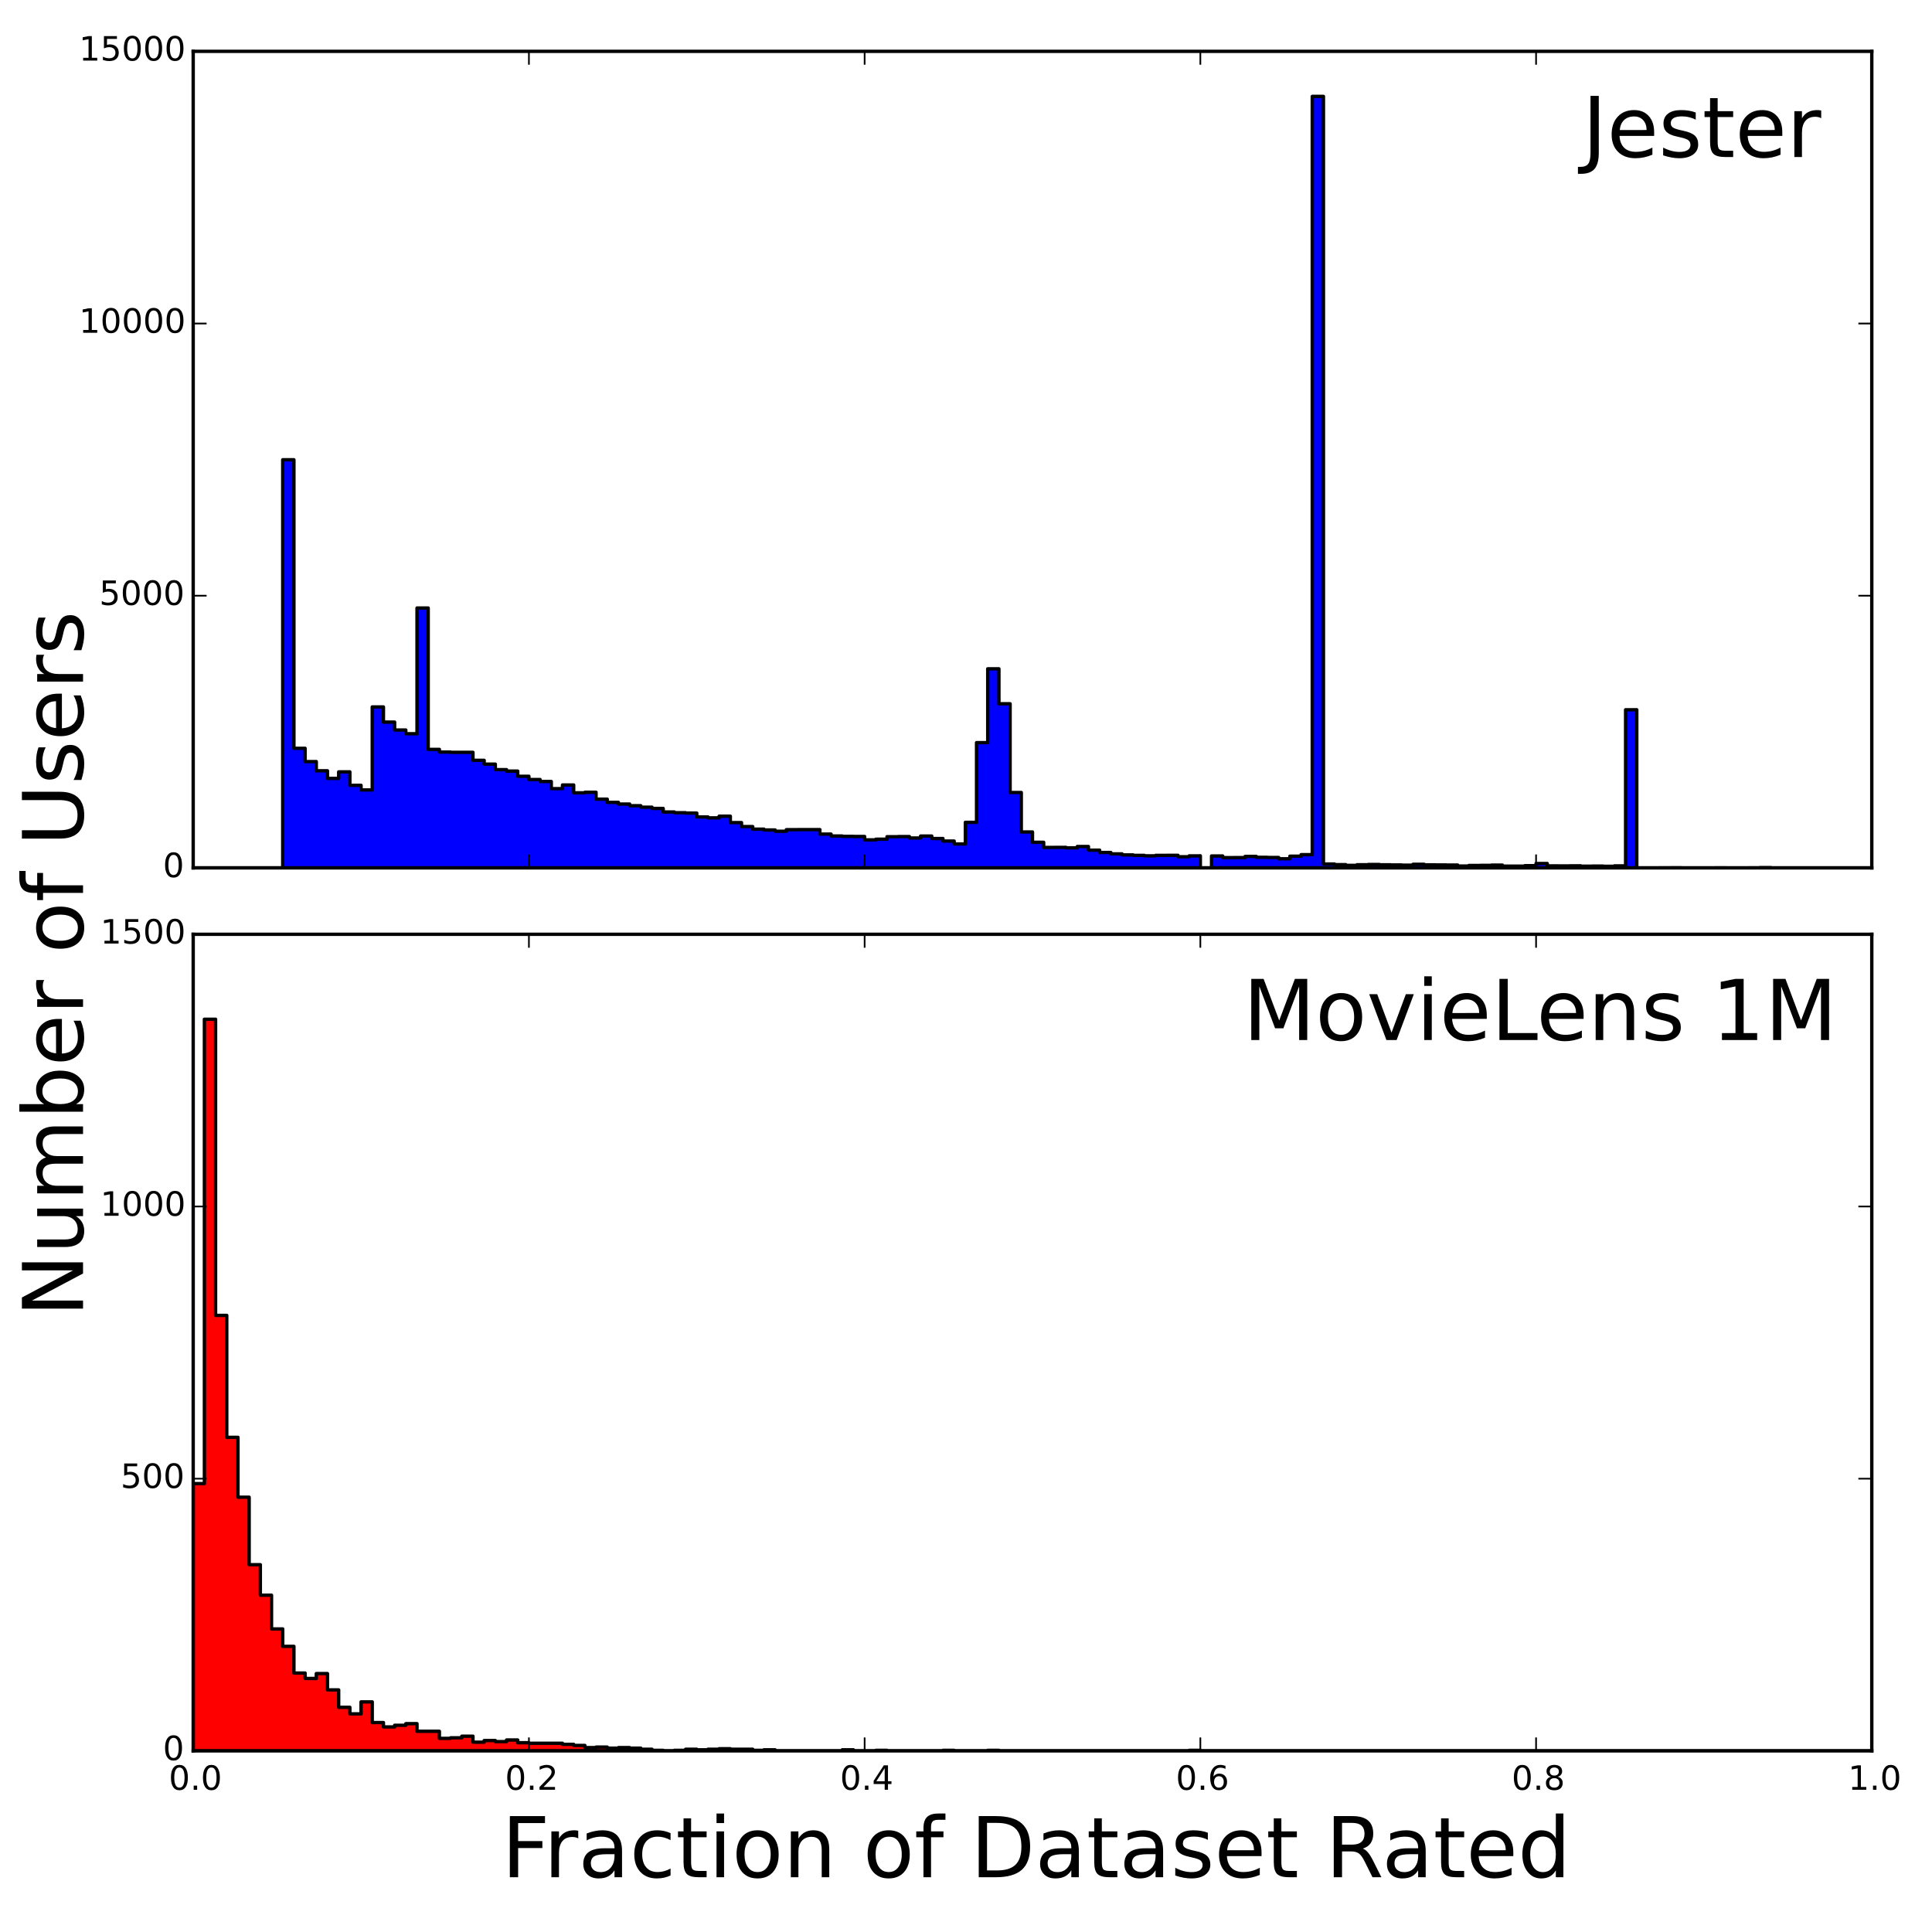 <?xml version="1.0" encoding="utf-8" standalone="no"?>
<!DOCTYPE svg PUBLIC "-//W3C//DTD SVG 1.1//EN"
  "http://www.w3.org/Graphics/SVG/1.1/DTD/svg11.dtd">
<!-- Created with matplotlib (http://matplotlib.org/) -->
<svg height="576pt" version="1.1" viewBox="0 0 576 576" width="576pt" xmlns="http://www.w3.org/2000/svg" xmlns:xlink="http://www.w3.org/1999/xlink">
 <defs>
  <style type="text/css">
*{stroke-linecap:butt;stroke-linejoin:round;}
  </style>
 </defs>
 <g id="figure_1">
  <g id="patch_1">
   <path d="
M0 576
L576 576
L576 0
L0 0
z
" style="fill:#ffffff;"/>
  </g>
  <g id="axes_1">
   <g id="patch_2">
    <path d="
M57.6 258.75
L558.049 258.75
L558.049 15.3
L57.6 15.3
L57.6 258.75" style="fill:none;"/>
   </g>
   <g id="patch_3">
    <path clip-path="url(#pf6197845de)" d="
M57.6 258.75
L57.6 258.75
L60.936 258.75
L60.936 258.75
L64.273 258.75
L64.273 258.75
L67.609 258.75
L67.609 258.75
L70.945 258.75
L70.945 258.75
L74.282 258.75
L74.282 258.75
L77.618 258.75
L77.618 258.75
L80.954 258.75
L80.954 258.75
L84.291 258.75
L84.291 137.074
L87.627 137.074
L87.627 223.093
L90.963 223.093
L90.963 227.053
L94.3 227.053
L94.3 229.796
L97.636 229.796
L97.636 232.068
L100.972 232.068
L100.972 230.12
L104.309 230.12
L104.309 234.129
L107.645 234.129
L107.645 235.509
L110.981 235.509
L110.981 210.758
L114.318 210.758
L114.318 215.286
L117.654 215.286
L117.654 217.639
L120.99 217.639
L120.99 218.743
L124.327 218.743
L124.327 181.268
L127.663 181.268
L127.663 223.417
L130.999 223.417
L130.999 224.213
L134.336 224.213
L134.336 224.294
L137.672 224.294
L137.672 224.294
L141.008 224.294
L141.008 226.68
L144.345 226.68
L144.345 227.816
L147.681 227.816
L147.681 229.455
L151.017 229.455
L151.017 229.893
L154.354 229.893
L154.354 231.435
L157.69 231.435
L157.69 232.409
L161.026 232.409
L161.026 232.993
L164.363 232.993
L164.363 235.119
L167.699 235.119
L167.699 234.032
L171.035 234.032
L171.035 236.369
L174.371 236.369
L174.371 236.207
L177.708 236.207
L177.708 238.252
L181.044 238.252
L181.044 239.209
L184.38 239.209
L184.38 239.712
L187.717 239.712
L187.717 240.215
L191.053 240.215
L191.053 240.654
L194.389 240.654
L194.389 241.027
L197.726 241.027
L197.726 242.082
L201.062 242.082
L201.062 242.293
L204.398 242.293
L204.398 242.406
L207.735 242.406
L207.735 243.559
L211.071 243.559
L211.071 243.835
L214.407 243.835
L214.407 243.332
L217.744 243.332
L217.744 245.247
L221.08 245.247
L221.08 246.431
L224.416 246.431
L224.416 247.194
L227.753 247.194
L227.753 247.438
L231.089 247.438
L231.089 247.827
L234.425 247.827
L234.425 247.357
L237.762 247.357
L237.762 247.34
L241.098 247.34
L241.098 247.34
L244.434 247.34
L244.434 248.671
L247.771 248.671
L247.771 249.239
L251.107 249.239
L251.107 249.353
L254.443 249.353
L254.443 249.385
L257.78 249.385
L257.78 250.392
L261.116 250.392
L261.116 250.197
L264.452 250.197
L264.452 249.45
L267.789 249.45
L267.789 249.402
L271.125 249.402
L271.125 249.84
L274.461 249.84
L274.461 249.255
L277.798 249.255
L277.798 249.986
L281.134 249.986
L281.134 250.749
L284.47 250.749
L284.47 251.625
L287.807 251.625
L287.807 245.165
L291.143 245.165
L291.143 221.405
L294.479 221.405
L294.479 199.397
L297.816 199.397
L297.816 209.817
L301.152 209.817
L301.152 236.271
L304.488 236.271
L304.488 248.038
L307.825 248.038
L307.825 251.122
L311.161 251.122
L311.161 252.648
L314.497 252.648
L314.497 252.631
L317.834 252.631
L317.834 252.777
L321.17 252.777
L321.17 252.372
L324.506 252.372
L324.506 253.459
L327.843 253.459
L327.843 254.157
L331.179 254.157
L331.179 254.563
L334.515 254.563
L334.515 254.871
L337.852 254.871
L337.852 255.017
L341.188 255.017
L341.188 255.147
L344.524 255.147
L344.524 255.017
L347.861 255.017
L347.861 255.001
L351.197 255.001
L351.197 255.423
L354.533 255.423
L354.533 255.163
L357.87 255.163
L357.87 258.75
L361.206 258.75
L361.206 255.196
L364.542 255.196
L364.542 255.699
L367.879 255.699
L367.879 255.683
L371.215 255.683
L371.215 255.325
L374.551 255.325
L374.551 255.601
L377.888 255.601
L377.888 255.65
L381.224 255.65
L381.224 256.023
L384.56 256.023
L384.56 255.261
L387.896 255.261
L387.896 254.806
L391.233 254.806
L391.233 28.738
L394.569 28.738
L394.569 257.598
L397.905 257.598
L397.905 257.776
L401.242 257.776
L401.242 258.003
L404.578 258.003
L404.578 257.809
L407.914 257.809
L407.914 257.728
L411.251 257.728
L411.251 257.825
L414.587 257.825
L414.587 257.874
L417.923 257.874
L417.923 257.938
L421.26 257.938
L421.26 257.679
L424.596 257.679
L424.596 257.841
L427.932 257.841
L427.932 257.874
L431.269 257.874
L431.269 257.906
L434.605 257.906
L434.605 258.198
L437.941 258.198
L437.941 258.02
L441.278 258.02
L441.278 258.003
L444.614 258.003
L444.614 257.922
L447.95 257.922
L447.95 258.231
L451.287 258.231
L451.287 258.231
L454.623 258.231
L454.623 258.085
L457.959 258.085
L457.959 257.435
L461.296 257.435
L461.296 258.149
L464.632 258.149
L464.632 258.166
L467.968 258.166
L467.968 258.133
L471.305 258.133
L471.305 258.247
L474.641 258.247
L474.641 258.214
L477.977 258.214
L477.977 258.279
L481.314 258.279
L481.314 258.149
L484.65 258.149
L484.65 211.602
L487.986 211.602
L487.986 258.75
L491.323 258.75
L491.323 258.75
L494.659 258.75
L494.659 258.734
L497.995 258.734
L497.995 258.718
L501.332 258.718
L501.332 258.75
L504.668 258.75
L504.668 258.75
L508.004 258.75
L508.004 258.75
L511.341 258.75
L511.341 258.734
L514.677 258.734
L514.677 258.75
L518.013 258.75
L518.013 258.75
L521.35 258.75
L521.35 258.734
L524.686 258.734
L524.686 258.669
L528.022 258.669
L528.022 258.75
L531.359 258.75
L531.359 258.75
L534.695 258.75
L534.695 258.75
L538.031 258.75
L538.031 258.75
L541.368 258.75
L541.368 258.75
L544.704 258.75
L544.704 258.75
L548.04 258.75
L548.04 258.75
L551.377 258.75
L551.377 258.75
L554.713 258.75
L554.713 258.75
L558.049 258.75
L558.049 258.75
L554.713 258.75
L554.713 258.75
L551.377 258.75
L551.377 258.75
L548.04 258.75
L548.04 258.75
L544.704 258.75
L544.704 258.75
L541.368 258.75
L541.368 258.75
L538.031 258.75
L538.031 258.75
L534.695 258.75
L534.695 258.75
L531.359 258.75
L531.359 258.75
L528.022 258.75
L528.022 258.75
L524.686 258.75
L524.686 258.75
L521.35 258.75
L521.35 258.75
L518.013 258.75
L518.013 258.75
L514.677 258.75
L514.677 258.75
L511.341 258.75
L511.341 258.75
L508.004 258.75
L508.004 258.75
L504.668 258.75
L504.668 258.75
L501.332 258.75
L501.332 258.75
L497.995 258.75
L497.995 258.75
L494.659 258.75
L494.659 258.75
L491.323 258.75
L491.323 258.75
L487.986 258.75
L487.986 258.75
L484.65 258.75
L484.65 258.75
L481.314 258.75
L481.314 258.75
L477.977 258.75
L477.977 258.75
L474.641 258.75
L474.641 258.75
L471.305 258.75
L471.305 258.75
L467.968 258.75
L467.968 258.75
L464.632 258.75
L464.632 258.75
L461.296 258.75
L461.296 258.75
L457.959 258.75
L457.959 258.75
L454.623 258.75
L454.623 258.75
L451.287 258.75
L451.287 258.75
L447.95 258.75
L447.95 258.75
L444.614 258.75
L444.614 258.75
L441.278 258.75
L441.278 258.75
L437.941 258.75
L437.941 258.75
L434.605 258.75
L434.605 258.75
L431.269 258.75
L431.269 258.75
L427.932 258.75
L427.932 258.75
L424.596 258.75
L424.596 258.75
L421.26 258.75
L421.26 258.75
L417.923 258.75
L417.923 258.75
L414.587 258.75
L414.587 258.75
L411.251 258.75
L411.251 258.75
L407.914 258.75
L407.914 258.75
L404.578 258.75
L404.578 258.75
L401.242 258.75
L401.242 258.75
L397.905 258.75
L397.905 258.75
L394.569 258.75
L394.569 258.75
L391.233 258.75
L391.233 258.75
L387.896 258.75
L387.896 258.75
L384.56 258.75
L384.56 258.75
L381.224 258.75
L381.224 258.75
L377.888 258.75
L377.888 258.75
L374.551 258.75
L374.551 258.75
L371.215 258.75
L371.215 258.75
L367.879 258.75
L367.879 258.75
L364.542 258.75
L364.542 258.75
L361.206 258.75
L361.206 258.75
L357.87 258.75
L357.87 258.75
L354.533 258.75
L354.533 258.75
L351.197 258.75
L351.197 258.75
L347.861 258.75
L347.861 258.75
L344.524 258.75
L344.524 258.75
L341.188 258.75
L341.188 258.75
L337.852 258.75
L337.852 258.75
L334.515 258.75
L334.515 258.75
L331.179 258.75
L331.179 258.75
L327.843 258.75
L327.843 258.75
L324.506 258.75
L324.506 258.75
L321.17 258.75
L321.17 258.75
L317.834 258.75
L317.834 258.75
L314.497 258.75
L314.497 258.75
L311.161 258.75
L311.161 258.75
L307.825 258.75
L307.825 258.75
L304.488 258.75
L304.488 258.75
L301.152 258.75
L301.152 258.75
L297.816 258.75
L297.816 258.75
L294.479 258.75
L294.479 258.75
L291.143 258.75
L291.143 258.75
L287.807 258.75
L287.807 258.75
L284.47 258.75
L284.47 258.75
L281.134 258.75
L281.134 258.75
L277.798 258.75
L277.798 258.75
L274.461 258.75
L274.461 258.75
L271.125 258.75
L271.125 258.75
L267.789 258.75
L267.789 258.75
L264.452 258.75
L264.452 258.75
L261.116 258.75
L261.116 258.75
L257.78 258.75
L257.78 258.75
L254.443 258.75
L254.443 258.75
L251.107 258.75
L251.107 258.75
L247.771 258.75
L247.771 258.75
L244.434 258.75
L244.434 258.75
L241.098 258.75
L241.098 258.75
L237.762 258.75
L237.762 258.75
L234.425 258.75
L234.425 258.75
L231.089 258.75
L231.089 258.75
L227.753 258.75
L227.753 258.75
L224.416 258.75
L224.416 258.75
L221.08 258.75
L221.08 258.75
L217.744 258.75
L217.744 258.75
L214.407 258.75
L214.407 258.75
L211.071 258.75
L211.071 258.75
L207.735 258.75
L207.735 258.75
L204.398 258.75
L204.398 258.75
L201.062 258.75
L201.062 258.75
L197.726 258.75
L197.726 258.75
L194.389 258.75
L194.389 258.75
L191.053 258.75
L191.053 258.75
L187.717 258.75
L187.717 258.75
L184.38 258.75
L184.38 258.75
L181.044 258.75
L181.044 258.75
L177.708 258.75
L177.708 258.75
L174.371 258.75
L174.371 258.75
L171.035 258.75
L171.035 258.75
L167.699 258.75
L167.699 258.75
L164.363 258.75
L164.363 258.75
L161.026 258.75
L161.026 258.75
L157.69 258.75
L157.69 258.75
L154.354 258.75
L154.354 258.75
L151.017 258.75
L151.017 258.75
L147.681 258.75
L147.681 258.75
L144.345 258.75
L144.345 258.75
L141.008 258.75
L141.008 258.75
L137.672 258.75
L137.672 258.75
L134.336 258.75
L134.336 258.75
L130.999 258.75
L130.999 258.75
L127.663 258.75
L127.663 258.75
L124.327 258.75
L124.327 258.75
L120.99 258.75
L120.99 258.75
L117.654 258.75
L117.654 258.75
L114.318 258.75
L114.318 258.75
L110.981 258.75
L110.981 258.75
L107.645 258.75
L107.645 258.75
L104.309 258.75
L104.309 258.75
L100.972 258.75
L100.972 258.75
L97.636 258.75
L97.636 258.75
L94.3 258.75
L94.3 258.75
L90.963 258.75
L90.963 258.75
L87.627 258.75
L87.627 258.75
L84.291 258.75
L84.291 258.75
L80.954 258.75
L80.954 258.75
L77.618 258.75
L77.618 258.75
L74.282 258.75
L74.282 258.75
L70.945 258.75
L70.945 258.75
L67.609 258.75
L67.609 258.75
L64.273 258.75
L64.273 258.75
L60.936 258.75
L60.936 258.75
z
" style="fill:#0000ff;stroke:#000000;stroke-linejoin:miter;"/>
   </g>
   <g id="patch_4">
    <path d="
M57.6 15.3
L558.049 15.3" style="fill:none;stroke:#000000;stroke-linecap:square;stroke-linejoin:miter;"/>
   </g>
   <g id="patch_5">
    <path d="
M558.049 258.75
L558.049 15.3" style="fill:none;stroke:#000000;stroke-linecap:square;stroke-linejoin:miter;"/>
   </g>
   <g id="patch_6">
    <path d="
M57.6 258.75
L558.049 258.75" style="fill:none;stroke:#000000;stroke-linecap:square;stroke-linejoin:miter;"/>
   </g>
   <g id="patch_7">
    <path d="
M57.6 258.75
L57.6 15.3" style="fill:none;stroke:#000000;stroke-linecap:square;stroke-linejoin:miter;"/>
   </g>
   <g id="matplotlib.axis_1">
    <g id="xtick_1">
     <g id="line2d_1">
      <defs>
       <path d="
M0 0
L0 -4" id="m93b0483c22" style="stroke:#000000;stroke-width:0.5;"/>
      </defs>
      <g>
       <use style="stroke:#000000;stroke-width:0.5;" x="57.6" xlink:href="#m93b0483c22" y="258.75"/>
      </g>
     </g>
     <g id="line2d_2">
      <defs>
       <path d="
M0 0
L0 4" id="m741efc42ff" style="stroke:#000000;stroke-width:0.5;"/>
      </defs>
      <g>
       <use style="stroke:#000000;stroke-width:0.5;" x="57.6" xlink:href="#m741efc42ff" y="15.3"/>
      </g>
     </g>
    </g>
    <g id="xtick_2">
     <g id="line2d_3">
      <g>
       <use style="stroke:#000000;stroke-width:0.5;" x="157.69" xlink:href="#m93b0483c22" y="258.75"/>
      </g>
     </g>
     <g id="line2d_4">
      <g>
       <use style="stroke:#000000;stroke-width:0.5;" x="157.69" xlink:href="#m741efc42ff" y="15.3"/>
      </g>
     </g>
    </g>
    <g id="xtick_3">
     <g id="line2d_5">
      <g>
       <use style="stroke:#000000;stroke-width:0.5;" x="257.78" xlink:href="#m93b0483c22" y="258.75"/>
      </g>
     </g>
     <g id="line2d_6">
      <g>
       <use style="stroke:#000000;stroke-width:0.5;" x="257.78" xlink:href="#m741efc42ff" y="15.3"/>
      </g>
     </g>
    </g>
    <g id="xtick_4">
     <g id="line2d_7">
      <g>
       <use style="stroke:#000000;stroke-width:0.5;" x="357.87" xlink:href="#m93b0483c22" y="258.75"/>
      </g>
     </g>
     <g id="line2d_8">
      <g>
       <use style="stroke:#000000;stroke-width:0.5;" x="357.87" xlink:href="#m741efc42ff" y="15.3"/>
      </g>
     </g>
    </g>
    <g id="xtick_5">
     <g id="line2d_9">
      <g>
       <use style="stroke:#000000;stroke-width:0.5;" x="457.959" xlink:href="#m93b0483c22" y="258.75"/>
      </g>
     </g>
     <g id="line2d_10">
      <g>
       <use style="stroke:#000000;stroke-width:0.5;" x="457.959" xlink:href="#m741efc42ff" y="15.3"/>
      </g>
     </g>
    </g>
    <g id="xtick_6">
     <g id="line2d_11">
      <g>
       <use style="stroke:#000000;stroke-width:0.5;" x="558.049" xlink:href="#m93b0483c22" y="258.75"/>
      </g>
     </g>
     <g id="line2d_12">
      <g>
       <use style="stroke:#000000;stroke-width:0.5;" x="558.049" xlink:href="#m741efc42ff" y="15.3"/>
      </g>
     </g>
    </g>
   </g>
   <g id="matplotlib.axis_2">
    <g id="ytick_1">
     <g id="line2d_13">
      <defs>
       <path d="
M0 0
L4 0" id="m728421d6d4" style="stroke:#000000;stroke-width:0.5;"/>
      </defs>
      <g>
       <use style="stroke:#000000;stroke-width:0.5;" x="57.6" xlink:href="#m728421d6d4" y="258.75"/>
      </g>
     </g>
     <g id="line2d_14">
      <defs>
       <path d="
M0 0
L-4 0" id="mcb0005524f" style="stroke:#000000;stroke-width:0.5;"/>
      </defs>
      <g>
       <use style="stroke:#000000;stroke-width:0.5;" x="558.049" xlink:href="#mcb0005524f" y="258.75"/>
      </g>
     </g>
     <g id="text_1">
      <!-- 0 -->
      <defs>
       <path d="
M31.781 66.406
Q24.172 66.406 20.328 58.906
Q16.5 51.422 16.5 36.375
Q16.5 21.391 20.328 13.891
Q24.172 6.391 31.781 6.391
Q39.453 6.391 43.281 13.891
Q47.125 21.391 47.125 36.375
Q47.125 51.422 43.281 58.906
Q39.453 66.406 31.781 66.406
M31.781 74.219
Q44.047 74.219 50.516 64.516
Q56.984 54.828 56.984 36.375
Q56.984 17.969 50.516 8.266
Q44.047 -1.422 31.781 -1.422
Q19.531 -1.422 13.062 8.266
Q6.594 17.969 6.594 36.375
Q6.594 54.828 13.062 64.516
Q19.531 74.219 31.781 74.219" id="BitstreamVeraSans-Roman-30"/>
      </defs>
      <g transform="translate(48.561 261.509)scale(0.1 -0.1)">
       <use xlink:href="#BitstreamVeraSans-Roman-30"/>
      </g>
     </g>
    </g>
    <g id="ytick_2">
     <g id="line2d_15">
      <g>
       <use style="stroke:#000000;stroke-width:0.5;" x="57.6" xlink:href="#m728421d6d4" y="177.6"/>
      </g>
     </g>
     <g id="line2d_16">
      <g>
       <use style="stroke:#000000;stroke-width:0.5;" x="558.049" xlink:href="#mcb0005524f" y="177.6"/>
      </g>
     </g>
     <g id="text_2">
      <!-- 5000 -->
      <defs>
       <path d="
M10.797 72.906
L49.516 72.906
L49.516 64.594
L19.828 64.594
L19.828 46.734
Q21.969 47.469 24.109 47.828
Q26.266 48.188 28.422 48.188
Q40.625 48.188 47.75 41.5
Q54.891 34.812 54.891 23.391
Q54.891 11.625 47.562 5.094
Q40.234 -1.422 26.906 -1.422
Q22.312 -1.422 17.547 -0.641
Q12.797 0.141 7.719 1.703
L7.719 11.625
Q12.109 9.234 16.797 8.062
Q21.484 6.891 26.703 6.891
Q35.156 6.891 40.078 11.328
Q45.016 15.766 45.016 23.391
Q45.016 31 40.078 35.438
Q35.156 39.891 26.703 39.891
Q22.75 39.891 18.812 39.016
Q14.891 38.141 10.797 36.281
z
" id="BitstreamVeraSans-Roman-35"/>
      </defs>
      <g transform="translate(29.586 180.359)scale(0.1 -0.1)">
       <use xlink:href="#BitstreamVeraSans-Roman-35"/>
       <use x="63.623" xlink:href="#BitstreamVeraSans-Roman-30"/>
       <use x="127.246" xlink:href="#BitstreamVeraSans-Roman-30"/>
       <use x="190.869" xlink:href="#BitstreamVeraSans-Roman-30"/>
      </g>
     </g>
    </g>
    <g id="ytick_3">
     <g id="line2d_17">
      <g>
       <use style="stroke:#000000;stroke-width:0.5;" x="57.6" xlink:href="#m728421d6d4" y="96.45"/>
      </g>
     </g>
     <g id="line2d_18">
      <g>
       <use style="stroke:#000000;stroke-width:0.5;" x="558.049" xlink:href="#mcb0005524f" y="96.45"/>
      </g>
     </g>
     <g id="text_3">
      <!-- 10000 -->
      <defs>
       <path d="
M12.406 8.297
L28.516 8.297
L28.516 63.922
L10.984 60.406
L10.984 69.391
L28.422 72.906
L38.281 72.906
L38.281 8.297
L54.391 8.297
L54.391 0
L12.406 0
z
" id="BitstreamVeraSans-Roman-31"/>
      </defs>
      <g transform="translate(23.55 99.209)scale(0.1 -0.1)">
       <use xlink:href="#BitstreamVeraSans-Roman-31"/>
       <use x="63.623" xlink:href="#BitstreamVeraSans-Roman-30"/>
       <use x="127.246" xlink:href="#BitstreamVeraSans-Roman-30"/>
       <use x="190.869" xlink:href="#BitstreamVeraSans-Roman-30"/>
       <use x="254.492" xlink:href="#BitstreamVeraSans-Roman-30"/>
      </g>
     </g>
    </g>
    <g id="ytick_4">
     <g id="line2d_19">
      <g>
       <use style="stroke:#000000;stroke-width:0.5;" x="57.6" xlink:href="#m728421d6d4" y="15.3"/>
      </g>
     </g>
     <g id="line2d_20">
      <g>
       <use style="stroke:#000000;stroke-width:0.5;" x="558.049" xlink:href="#mcb0005524f" y="15.3"/>
      </g>
     </g>
     <g id="text_4">
      <!-- 15000 -->
      <g transform="translate(23.55 18.059)scale(0.1 -0.1)">
       <use xlink:href="#BitstreamVeraSans-Roman-31"/>
       <use x="63.623" xlink:href="#BitstreamVeraSans-Roman-35"/>
       <use x="127.246" xlink:href="#BitstreamVeraSans-Roman-30"/>
       <use x="190.869" xlink:href="#BitstreamVeraSans-Roman-30"/>
       <use x="254.492" xlink:href="#BitstreamVeraSans-Roman-30"/>
      </g>
     </g>
    </g>
   </g>
   <g id="text_5">
    <!-- Jester -->
    <defs>
     <path d="
M56.203 29.594
L56.203 25.203
L14.891 25.203
Q15.484 15.922 20.484 11.062
Q25.484 6.203 34.422 6.203
Q39.594 6.203 44.453 7.469
Q49.312 8.734 54.109 11.281
L54.109 2.781
Q49.266 0.734 44.188 -0.344
Q39.109 -1.422 33.891 -1.422
Q20.797 -1.422 13.156 6.188
Q5.516 13.812 5.516 26.812
Q5.516 40.234 12.766 48.109
Q20.016 56 32.328 56
Q43.359 56 49.781 48.891
Q56.203 41.797 56.203 29.594
M47.219 32.234
Q47.125 39.594 43.094 43.984
Q39.062 48.391 32.422 48.391
Q24.906 48.391 20.391 44.141
Q15.875 39.891 15.188 32.172
z
" id="BitstreamVeraSans-Roman-65"/>
     <path d="
M18.312 70.219
L18.312 54.688
L36.812 54.688
L36.812 47.703
L18.312 47.703
L18.312 18.016
Q18.312 11.328 20.141 9.422
Q21.969 7.516 27.594 7.516
L36.812 7.516
L36.812 0
L27.594 0
Q17.188 0 13.234 3.875
Q9.281 7.766 9.281 18.016
L9.281 47.703
L2.688 47.703
L2.688 54.688
L9.281 54.688
L9.281 70.219
z
" id="BitstreamVeraSans-Roman-74"/>
     <path d="
M41.109 46.297
Q39.594 47.172 37.812 47.578
Q36.031 48 33.891 48
Q26.266 48 22.188 43.047
Q18.109 38.094 18.109 28.812
L18.109 0
L9.078 0
L9.078 54.688
L18.109 54.688
L18.109 46.188
Q20.953 51.172 25.484 53.578
Q30.031 56 36.531 56
Q37.453 56 38.578 55.875
Q39.703 55.766 41.062 55.516
z
" id="BitstreamVeraSans-Roman-72"/>
     <path d="
M44.281 53.078
L44.281 44.578
Q40.484 46.531 36.375 47.5
Q32.281 48.484 27.875 48.484
Q21.188 48.484 17.844 46.438
Q14.5 44.391 14.5 40.281
Q14.5 37.156 16.891 35.375
Q19.281 33.594 26.516 31.984
L29.594 31.297
Q39.156 29.25 43.188 25.516
Q47.219 21.781 47.219 15.094
Q47.219 7.469 41.188 3.016
Q35.156 -1.422 24.609 -1.422
Q20.219 -1.422 15.453 -0.562
Q10.688 0.297 5.422 2
L5.422 11.281
Q10.406 8.688 15.234 7.391
Q20.062 6.109 24.812 6.109
Q31.156 6.109 34.562 8.281
Q37.984 10.453 37.984 14.406
Q37.984 18.062 35.516 20.016
Q33.062 21.969 24.703 23.781
L21.578 24.516
Q13.234 26.266 9.516 29.906
Q5.812 33.547 5.812 39.891
Q5.812 47.609 11.281 51.797
Q16.75 56 26.812 56
Q31.781 56 36.172 55.266
Q40.578 54.547 44.281 53.078" id="BitstreamVeraSans-Roman-73"/>
     <path d="
M9.812 72.906
L19.672 72.906
L19.672 5.078
Q19.672 -8.109 14.672 -14.062
Q9.672 -20.016 -1.422 -20.016
L-5.172 -20.016
L-5.172 -11.719
L-2.094 -11.719
Q4.438 -11.719 7.125 -8.047
Q9.812 -4.391 9.812 5.078
z
" id="BitstreamVeraSans-Roman-4a"/>
    </defs>
    <g transform="translate(471.737 46.818)scale(0.25 -0.25)">
     <use xlink:href="#BitstreamVeraSans-Roman-4a"/>
     <use x="29.492" xlink:href="#BitstreamVeraSans-Roman-65"/>
     <use x="91.016" xlink:href="#BitstreamVeraSans-Roman-73"/>
     <use x="143.115" xlink:href="#BitstreamVeraSans-Roman-74"/>
     <use x="182.324" xlink:href="#BitstreamVeraSans-Roman-65"/>
     <use x="243.848" xlink:href="#BitstreamVeraSans-Roman-72"/>
    </g>
   </g>
  </g>
  <g id="axes_2">
   <g id="patch_8">
    <path d="
M57.6 522
L558.049 522
L558.049 278.55
L57.6 278.55
L57.6 522" style="fill:none;"/>
   </g>
   <g id="patch_9">
    <path clip-path="url(#p9ac44c7d18)" d="
M57.6 522
L57.6 442.311
L60.936 442.311
L60.936 303.869
L64.273 303.869
L64.273 392.16
L67.609 392.16
L67.609 428.515
L70.945 428.515
L70.945 446.368
L74.282 446.368
L74.282 466.493
L77.618 466.493
L77.618 475.582
L80.954 475.582
L80.954 485.645
L84.291 485.645
L84.291 490.838
L87.627 490.838
L87.627 498.791
L90.963 498.791
L90.963 500.414
L94.3 500.414
L94.3 498.953
L97.636 498.953
L97.636 503.822
L100.972 503.822
L100.972 509.016
L104.309 509.016
L104.309 510.964
L107.645 510.964
L107.645 507.393
L110.981 507.393
L110.981 513.56
L114.318 513.56
L114.318 514.859
L117.654 514.859
L117.654 514.372
L120.99 514.372
L120.99 513.885
L124.327 513.885
L124.327 516.157
L127.663 516.157
L127.663 516.157
L130.999 516.157
L130.999 518.267
L134.336 518.267
L134.336 518.105
L137.672 518.105
L137.672 517.618
L141.008 517.618
L141.008 519.403
L144.345 519.403
L144.345 518.916
L147.681 518.916
L147.681 519.241
L151.017 519.241
L151.017 518.754
L154.354 518.754
L154.354 519.566
L157.69 519.566
L157.69 519.728
L161.026 519.728
L161.026 519.728
L164.363 519.728
L164.363 519.728
L167.699 519.728
L167.699 520.052
L171.035 520.052
L171.035 520.377
L174.371 520.377
L174.371 521.026
L177.708 521.026
L177.708 520.864
L181.044 520.864
L181.044 521.188
L184.38 521.188
L184.38 521.026
L187.717 521.026
L187.717 521.188
L191.053 521.188
L191.053 521.513
L194.389 521.513
L194.389 521.838
L197.726 521.838
L197.726 522
L201.062 522
L201.062 521.838
L204.398 521.838
L204.398 521.513
L207.735 521.513
L207.735 521.675
L211.071 521.675
L211.071 521.513
L214.407 521.513
L214.407 521.351
L217.744 521.351
L217.744 521.513
L221.08 521.513
L221.08 521.513
L224.416 521.513
L224.416 521.838
L227.753 521.838
L227.753 521.675
L231.089 521.675
L231.089 522
L234.425 522
L234.425 522
L237.762 522
L237.762 522
L241.098 522
L241.098 522
L244.434 522
L244.434 522
L247.771 522
L247.771 522
L251.107 522
L251.107 521.675
L254.443 521.675
L254.443 522
L257.78 522
L257.78 522
L261.116 522
L261.116 521.838
L264.452 521.838
L264.452 522
L267.789 522
L267.789 522
L271.125 522
L271.125 522
L274.461 522
L274.461 522
L277.798 522
L277.798 522
L281.134 522
L281.134 521.838
L284.47 521.838
L284.47 522
L287.807 522
L287.807 522
L291.143 522
L291.143 522
L294.479 522
L294.479 521.838
L297.816 521.838
L297.816 522
L301.152 522
L301.152 522
L304.488 522
L304.488 522
L307.825 522
L307.825 522
L311.161 522
L311.161 522
L314.497 522
L314.497 522
L317.834 522
L317.834 522
L321.17 522
L321.17 522
L324.506 522
L324.506 522
L327.843 522
L327.843 522
L331.179 522
L331.179 522
L334.515 522
L334.515 522
L337.852 522
L337.852 522
L341.188 522
L341.188 522
L344.524 522
L344.524 522
L347.861 522
L347.861 522
L351.197 522
L351.197 522
L354.533 522
L354.533 521.838
L357.87 521.838
L357.87 522
L361.206 522
L361.206 522
L364.542 522
L364.542 522
L367.879 522
L367.879 522
L371.215 522
L371.215 522
L374.551 522
L374.551 522
L377.888 522
L377.888 522
L381.224 522
L381.224 522
L384.56 522
L384.56 522
L387.896 522
L387.896 522
L391.233 522
L391.233 522
L394.569 522
L394.569 522
L397.905 522
L397.905 522
L401.242 522
L401.242 522
L404.578 522
L404.578 522
L407.914 522
L407.914 522
L411.251 522
L411.251 522
L414.587 522
L414.587 522
L417.923 522
L417.923 522
L421.26 522
L421.26 522
L424.596 522
L424.596 522
L427.932 522
L427.932 522
L431.269 522
L431.269 522
L434.605 522
L434.605 522
L437.941 522
L437.941 522
L441.278 522
L441.278 522
L444.614 522
L444.614 522
L447.95 522
L447.95 522
L451.287 522
L451.287 522
L454.623 522
L454.623 522
L457.959 522
L457.959 522
L461.296 522
L461.296 522
L464.632 522
L464.632 522
L467.968 522
L467.968 522
L471.305 522
L471.305 522
L474.641 522
L474.641 522
L477.977 522
L477.977 522
L481.314 522
L481.314 522
L484.65 522
L484.65 522
L487.986 522
L487.986 522
L491.323 522
L491.323 522
L494.659 522
L494.659 522
L497.995 522
L497.995 522
L501.332 522
L501.332 522
L504.668 522
L504.668 522
L508.004 522
L508.004 522
L511.341 522
L511.341 522
L514.677 522
L514.677 522
L518.013 522
L518.013 522
L521.35 522
L521.35 522
L524.686 522
L524.686 522
L528.022 522
L528.022 522
L531.359 522
L531.359 522
L534.695 522
L534.695 522
L538.031 522
L538.031 522
L541.368 522
L541.368 522
L544.704 522
L544.704 522
L548.04 522
L548.04 522
L551.377 522
L551.377 522
L554.713 522
L554.713 522
L558.049 522
L558.049 522
L554.713 522
L554.713 522
L551.377 522
L551.377 522
L548.04 522
L548.04 522
L544.704 522
L544.704 522
L541.368 522
L541.368 522
L538.031 522
L538.031 522
L534.695 522
L534.695 522
L531.359 522
L531.359 522
L528.022 522
L528.022 522
L524.686 522
L524.686 522
L521.35 522
L521.35 522
L518.013 522
L518.013 522
L514.677 522
L514.677 522
L511.341 522
L511.341 522
L508.004 522
L508.004 522
L504.668 522
L504.668 522
L501.332 522
L501.332 522
L497.995 522
L497.995 522
L494.659 522
L494.659 522
L491.323 522
L491.323 522
L487.986 522
L487.986 522
L484.65 522
L484.65 522
L481.314 522
L481.314 522
L477.977 522
L477.977 522
L474.641 522
L474.641 522
L471.305 522
L471.305 522
L467.968 522
L467.968 522
L464.632 522
L464.632 522
L461.296 522
L461.296 522
L457.959 522
L457.959 522
L454.623 522
L454.623 522
L451.287 522
L451.287 522
L447.95 522
L447.95 522
L444.614 522
L444.614 522
L441.278 522
L441.278 522
L437.941 522
L437.941 522
L434.605 522
L434.605 522
L431.269 522
L431.269 522
L427.932 522
L427.932 522
L424.596 522
L424.596 522
L421.26 522
L421.26 522
L417.923 522
L417.923 522
L414.587 522
L414.587 522
L411.251 522
L411.251 522
L407.914 522
L407.914 522
L404.578 522
L404.578 522
L401.242 522
L401.242 522
L397.905 522
L397.905 522
L394.569 522
L394.569 522
L391.233 522
L391.233 522
L387.896 522
L387.896 522
L384.56 522
L384.56 522
L381.224 522
L381.224 522
L377.888 522
L377.888 522
L374.551 522
L374.551 522
L371.215 522
L371.215 522
L367.879 522
L367.879 522
L364.542 522
L364.542 522
L361.206 522
L361.206 522
L357.87 522
L357.87 522
L354.533 522
L354.533 522
L351.197 522
L351.197 522
L347.861 522
L347.861 522
L344.524 522
L344.524 522
L341.188 522
L341.188 522
L337.852 522
L337.852 522
L334.515 522
L334.515 522
L331.179 522
L331.179 522
L327.843 522
L327.843 522
L324.506 522
L324.506 522
L321.17 522
L321.17 522
L317.834 522
L317.834 522
L314.497 522
L314.497 522
L311.161 522
L311.161 522
L307.825 522
L307.825 522
L304.488 522
L304.488 522
L301.152 522
L301.152 522
L297.816 522
L297.816 522
L294.479 522
L294.479 522
L291.143 522
L291.143 522
L287.807 522
L287.807 522
L284.47 522
L284.47 522
L281.134 522
L281.134 522
L277.798 522
L277.798 522
L274.461 522
L274.461 522
L271.125 522
L271.125 522
L267.789 522
L267.789 522
L264.452 522
L264.452 522
L261.116 522
L261.116 522
L257.78 522
L257.78 522
L254.443 522
L254.443 522
L251.107 522
L251.107 522
L247.771 522
L247.771 522
L244.434 522
L244.434 522
L241.098 522
L241.098 522
L237.762 522
L237.762 522
L234.425 522
L234.425 522
L231.089 522
L231.089 522
L227.753 522
L227.753 522
L224.416 522
L224.416 522
L221.08 522
L221.08 522
L217.744 522
L217.744 522
L214.407 522
L214.407 522
L211.071 522
L211.071 522
L207.735 522
L207.735 522
L204.398 522
L204.398 522
L201.062 522
L201.062 522
L197.726 522
L197.726 522
L194.389 522
L194.389 522
L191.053 522
L191.053 522
L187.717 522
L187.717 522
L184.38 522
L184.38 522
L181.044 522
L181.044 522
L177.708 522
L177.708 522
L174.371 522
L174.371 522
L171.035 522
L171.035 522
L167.699 522
L167.699 522
L164.363 522
L164.363 522
L161.026 522
L161.026 522
L157.69 522
L157.69 522
L154.354 522
L154.354 522
L151.017 522
L151.017 522
L147.681 522
L147.681 522
L144.345 522
L144.345 522
L141.008 522
L141.008 522
L137.672 522
L137.672 522
L134.336 522
L134.336 522
L130.999 522
L130.999 522
L127.663 522
L127.663 522
L124.327 522
L124.327 522
L120.99 522
L120.99 522
L117.654 522
L117.654 522
L114.318 522
L114.318 522
L110.981 522
L110.981 522
L107.645 522
L107.645 522
L104.309 522
L104.309 522
L100.972 522
L100.972 522
L97.636 522
L97.636 522
L94.3 522
L94.3 522
L90.963 522
L90.963 522
L87.627 522
L87.627 522
L84.291 522
L84.291 522
L80.954 522
L80.954 522
L77.618 522
L77.618 522
L74.282 522
L74.282 522
L70.945 522
L70.945 522
L67.609 522
L67.609 522
L64.273 522
L64.273 522
L60.936 522
L60.936 522
z
" style="fill:#ff0000;stroke:#000000;stroke-linejoin:miter;"/>
   </g>
   <g id="patch_10">
    <path d="
M57.6 278.55
L558.049 278.55" style="fill:none;stroke:#000000;stroke-linecap:square;stroke-linejoin:miter;"/>
   </g>
   <g id="patch_11">
    <path d="
M558.049 522
L558.049 278.55" style="fill:none;stroke:#000000;stroke-linecap:square;stroke-linejoin:miter;"/>
   </g>
   <g id="patch_12">
    <path d="
M57.6 522
L558.049 522" style="fill:none;stroke:#000000;stroke-linecap:square;stroke-linejoin:miter;"/>
   </g>
   <g id="patch_13">
    <path d="
M57.6 522
L57.6 278.55" style="fill:none;stroke:#000000;stroke-linecap:square;stroke-linejoin:miter;"/>
   </g>
   <g id="matplotlib.axis_3">
    <g id="xtick_7">
     <g id="line2d_21">
      <g>
       <use style="stroke:#000000;stroke-width:0.5;" x="57.6" xlink:href="#m93b0483c22" y="522.0"/>
      </g>
     </g>
     <g id="line2d_22">
      <g>
       <use style="stroke:#000000;stroke-width:0.5;" x="57.6" xlink:href="#m741efc42ff" y="278.55"/>
      </g>
     </g>
     <g id="text_6">
      <!-- 0.0 -->
      <defs>
       <path d="
M10.688 12.406
L21 12.406
L21 0
L10.688 0
z
" id="BitstreamVeraSans-Roman-2e"/>
      </defs>
      <g transform="translate(50.31 533.598)scale(0.1 -0.1)">
       <use xlink:href="#BitstreamVeraSans-Roman-30"/>
       <use x="63.623" xlink:href="#BitstreamVeraSans-Roman-2e"/>
       <use x="95.41" xlink:href="#BitstreamVeraSans-Roman-30"/>
      </g>
     </g>
    </g>
    <g id="xtick_8">
     <g id="line2d_23">
      <g>
       <use style="stroke:#000000;stroke-width:0.5;" x="157.69" xlink:href="#m93b0483c22" y="522.0"/>
      </g>
     </g>
     <g id="line2d_24">
      <g>
       <use style="stroke:#000000;stroke-width:0.5;" x="157.69" xlink:href="#m741efc42ff" y="278.55"/>
      </g>
     </g>
     <g id="text_7">
      <!-- 0.2 -->
      <defs>
       <path d="
M19.188 8.297
L53.609 8.297
L53.609 0
L7.328 0
L7.328 8.297
Q12.938 14.109 22.625 23.891
Q32.328 33.688 34.812 36.531
Q39.547 41.844 41.422 45.531
Q43.312 49.219 43.312 52.781
Q43.312 58.594 39.234 62.25
Q35.156 65.922 28.609 65.922
Q23.969 65.922 18.812 64.312
Q13.672 62.703 7.812 59.422
L7.812 69.391
Q13.766 71.781 18.938 73
Q24.125 74.219 28.422 74.219
Q39.75 74.219 46.484 68.547
Q53.219 62.891 53.219 53.422
Q53.219 48.922 51.531 44.891
Q49.859 40.875 45.406 35.406
Q44.188 33.984 37.641 27.219
Q31.109 20.453 19.188 8.297" id="BitstreamVeraSans-Roman-32"/>
      </defs>
      <g transform="translate(150.569 533.598)scale(0.1 -0.1)">
       <use xlink:href="#BitstreamVeraSans-Roman-30"/>
       <use x="63.623" xlink:href="#BitstreamVeraSans-Roman-2e"/>
       <use x="95.41" xlink:href="#BitstreamVeraSans-Roman-32"/>
      </g>
     </g>
    </g>
    <g id="xtick_9">
     <g id="line2d_25">
      <g>
       <use style="stroke:#000000;stroke-width:0.5;" x="257.78" xlink:href="#m93b0483c22" y="522.0"/>
      </g>
     </g>
     <g id="line2d_26">
      <g>
       <use style="stroke:#000000;stroke-width:0.5;" x="257.78" xlink:href="#m741efc42ff" y="278.55"/>
      </g>
     </g>
     <g id="text_8">
      <!-- 0.4 -->
      <defs>
       <path d="
M37.797 64.312
L12.891 25.391
L37.797 25.391
z

M35.203 72.906
L47.609 72.906
L47.609 25.391
L58.016 25.391
L58.016 17.188
L47.609 17.188
L47.609 0
L37.797 0
L37.797 17.188
L4.891 17.188
L4.891 26.703
z
" id="BitstreamVeraSans-Roman-34"/>
      </defs>
      <g transform="translate(250.438 533.598)scale(0.1 -0.1)">
       <use xlink:href="#BitstreamVeraSans-Roman-30"/>
       <use x="63.623" xlink:href="#BitstreamVeraSans-Roman-2e"/>
       <use x="95.41" xlink:href="#BitstreamVeraSans-Roman-34"/>
      </g>
     </g>
    </g>
    <g id="xtick_10">
     <g id="line2d_27">
      <g>
       <use style="stroke:#000000;stroke-width:0.5;" x="357.87" xlink:href="#m93b0483c22" y="522.0"/>
      </g>
     </g>
     <g id="line2d_28">
      <g>
       <use style="stroke:#000000;stroke-width:0.5;" x="357.87" xlink:href="#m741efc42ff" y="278.55"/>
      </g>
     </g>
     <g id="text_9">
      <!-- 0.6 -->
      <defs>
       <path d="
M33.016 40.375
Q26.375 40.375 22.484 35.828
Q18.609 31.297 18.609 23.391
Q18.609 15.531 22.484 10.953
Q26.375 6.391 33.016 6.391
Q39.656 6.391 43.531 10.953
Q47.406 15.531 47.406 23.391
Q47.406 31.297 43.531 35.828
Q39.656 40.375 33.016 40.375
M52.594 71.297
L52.594 62.312
Q48.875 64.062 45.094 64.984
Q41.312 65.922 37.594 65.922
Q27.828 65.922 22.672 59.328
Q17.531 52.734 16.797 39.406
Q19.672 43.656 24.016 45.922
Q28.375 48.188 33.594 48.188
Q44.578 48.188 50.953 41.516
Q57.328 34.859 57.328 23.391
Q57.328 12.156 50.688 5.359
Q44.047 -1.422 33.016 -1.422
Q20.359 -1.422 13.672 8.266
Q6.984 17.969 6.984 36.375
Q6.984 53.656 15.188 63.938
Q23.391 74.219 37.203 74.219
Q40.922 74.219 44.703 73.484
Q48.484 72.75 52.594 71.297" id="BitstreamVeraSans-Roman-36"/>
      </defs>
      <g transform="translate(350.562 533.598)scale(0.1 -0.1)">
       <use xlink:href="#BitstreamVeraSans-Roman-30"/>
       <use x="63.623" xlink:href="#BitstreamVeraSans-Roman-2e"/>
       <use x="95.41" xlink:href="#BitstreamVeraSans-Roman-36"/>
      </g>
     </g>
    </g>
    <g id="xtick_11">
     <g id="line2d_29">
      <g>
       <use style="stroke:#000000;stroke-width:0.5;" x="457.959" xlink:href="#m93b0483c22" y="522.0"/>
      </g>
     </g>
     <g id="line2d_30">
      <g>
       <use style="stroke:#000000;stroke-width:0.5;" x="457.959" xlink:href="#m741efc42ff" y="278.55"/>
      </g>
     </g>
     <g id="text_10">
      <!-- 0.8 -->
      <defs>
       <path d="
M31.781 34.625
Q24.75 34.625 20.719 30.859
Q16.703 27.094 16.703 20.516
Q16.703 13.922 20.719 10.156
Q24.75 6.391 31.781 6.391
Q38.812 6.391 42.859 10.172
Q46.922 13.969 46.922 20.516
Q46.922 27.094 42.891 30.859
Q38.875 34.625 31.781 34.625
M21.922 38.812
Q15.578 40.375 12.031 44.719
Q8.5 49.078 8.5 55.328
Q8.5 64.062 14.719 69.141
Q20.953 74.219 31.781 74.219
Q42.672 74.219 48.875 69.141
Q55.078 64.062 55.078 55.328
Q55.078 49.078 51.531 44.719
Q48 40.375 41.703 38.812
Q48.828 37.156 52.797 32.312
Q56.781 27.484 56.781 20.516
Q56.781 9.906 50.312 4.234
Q43.844 -1.422 31.781 -1.422
Q19.734 -1.422 13.25 4.234
Q6.781 9.906 6.781 20.516
Q6.781 27.484 10.781 32.312
Q14.797 37.156 21.922 38.812
M18.312 54.391
Q18.312 48.734 21.844 45.562
Q25.391 42.391 31.781 42.391
Q38.141 42.391 41.719 45.562
Q45.312 48.734 45.312 54.391
Q45.312 60.062 41.719 63.234
Q38.141 66.406 31.781 66.406
Q25.391 66.406 21.844 63.234
Q18.312 60.062 18.312 54.391" id="BitstreamVeraSans-Roman-38"/>
      </defs>
      <g transform="translate(450.68 533.598)scale(0.1 -0.1)">
       <use xlink:href="#BitstreamVeraSans-Roman-30"/>
       <use x="63.623" xlink:href="#BitstreamVeraSans-Roman-2e"/>
       <use x="95.41" xlink:href="#BitstreamVeraSans-Roman-38"/>
      </g>
     </g>
    </g>
    <g id="xtick_12">
     <g id="line2d_31">
      <g>
       <use style="stroke:#000000;stroke-width:0.5;" x="558.049" xlink:href="#m93b0483c22" y="522.0"/>
      </g>
     </g>
     <g id="line2d_32">
      <g>
       <use style="stroke:#000000;stroke-width:0.5;" x="558.049" xlink:href="#m741efc42ff" y="278.55"/>
      </g>
     </g>
     <g id="text_11">
      <!-- 1.0 -->
      <g transform="translate(550.979 533.598)scale(0.1 -0.1)">
       <use xlink:href="#BitstreamVeraSans-Roman-31"/>
       <use x="63.623" xlink:href="#BitstreamVeraSans-Roman-2e"/>
       <use x="95.41" xlink:href="#BitstreamVeraSans-Roman-30"/>
      </g>
     </g>
    </g>
    <g id="text_12">
     <!-- Fraction of Dataset Rated -->
     <defs>
      <path id="BitstreamVeraSans-Roman-20"/>
      <path d="
M54.891 33.016
L54.891 0
L45.906 0
L45.906 32.719
Q45.906 40.484 42.875 44.328
Q39.844 48.188 33.797 48.188
Q26.516 48.188 22.312 43.547
Q18.109 38.922 18.109 30.906
L18.109 0
L9.078 0
L9.078 54.688
L18.109 54.688
L18.109 46.188
Q21.344 51.125 25.703 53.562
Q30.078 56 35.797 56
Q45.219 56 50.047 50.172
Q54.891 44.344 54.891 33.016" id="BitstreamVeraSans-Roman-6e"/>
      <path d="
M30.609 48.391
Q23.391 48.391 19.188 42.75
Q14.984 37.109 14.984 27.297
Q14.984 17.484 19.156 11.844
Q23.344 6.203 30.609 6.203
Q37.797 6.203 41.984 11.859
Q46.188 17.531 46.188 27.297
Q46.188 37.016 41.984 42.703
Q37.797 48.391 30.609 48.391
M30.609 56
Q42.328 56 49.016 48.375
Q55.719 40.766 55.719 27.297
Q55.719 13.875 49.016 6.219
Q42.328 -1.422 30.609 -1.422
Q18.844 -1.422 12.172 6.219
Q5.516 13.875 5.516 27.297
Q5.516 40.766 12.172 48.375
Q18.844 56 30.609 56" id="BitstreamVeraSans-Roman-6f"/>
      <path d="
M9.812 72.906
L51.703 72.906
L51.703 64.594
L19.672 64.594
L19.672 43.109
L48.578 43.109
L48.578 34.812
L19.672 34.812
L19.672 0
L9.812 0
z
" id="BitstreamVeraSans-Roman-46"/>
      <path d="
M44.391 34.188
Q47.562 33.109 50.562 29.594
Q53.562 26.078 56.594 19.922
L66.609 0
L56 0
L46.688 18.703
Q43.062 26.031 39.672 28.422
Q36.281 30.812 30.422 30.812
L19.672 30.812
L19.672 0
L9.812 0
L9.812 72.906
L32.078 72.906
Q44.578 72.906 50.734 67.672
Q56.891 62.453 56.891 51.906
Q56.891 45.016 53.688 40.469
Q50.484 35.938 44.391 34.188
M19.672 64.797
L19.672 38.922
L32.078 38.922
Q39.203 38.922 42.844 42.219
Q46.484 45.516 46.484 51.906
Q46.484 58.297 42.844 61.547
Q39.203 64.797 32.078 64.797
z
" id="BitstreamVeraSans-Roman-52"/>
      <path d="
M19.672 64.797
L19.672 8.109
L31.594 8.109
Q46.688 8.109 53.688 14.938
Q60.688 21.781 60.688 36.531
Q60.688 51.172 53.688 57.984
Q46.688 64.797 31.594 64.797
z

M9.812 72.906
L30.078 72.906
Q51.266 72.906 61.172 64.094
Q71.094 55.281 71.094 36.531
Q71.094 17.672 61.125 8.828
Q51.172 0 30.078 0
L9.812 0
z
" id="BitstreamVeraSans-Roman-44"/>
      <path d="
M9.422 54.688
L18.406 54.688
L18.406 0
L9.422 0
z

M9.422 75.984
L18.406 75.984
L18.406 64.594
L9.422 64.594
z
" id="BitstreamVeraSans-Roman-69"/>
      <path d="
M45.406 46.391
L45.406 75.984
L54.391 75.984
L54.391 0
L45.406 0
L45.406 8.203
Q42.578 3.328 38.25 0.953
Q33.938 -1.422 27.875 -1.422
Q17.969 -1.422 11.734 6.484
Q5.516 14.406 5.516 27.297
Q5.516 40.188 11.734 48.094
Q17.969 56 27.875 56
Q33.938 56 38.25 53.625
Q42.578 51.266 45.406 46.391
M14.797 27.297
Q14.797 17.391 18.875 11.75
Q22.953 6.109 30.078 6.109
Q37.203 6.109 41.297 11.75
Q45.406 17.391 45.406 27.297
Q45.406 37.203 41.297 42.844
Q37.203 48.484 30.078 48.484
Q22.953 48.484 18.875 42.844
Q14.797 37.203 14.797 27.297" id="BitstreamVeraSans-Roman-64"/>
      <path d="
M37.109 75.984
L37.109 68.5
L28.516 68.5
Q23.688 68.5 21.797 66.547
Q19.922 64.594 19.922 59.516
L19.922 54.688
L34.719 54.688
L34.719 47.703
L19.922 47.703
L19.922 0
L10.891 0
L10.891 47.703
L2.297 47.703
L2.297 54.688
L10.891 54.688
L10.891 58.5
Q10.891 67.625 15.141 71.797
Q19.391 75.984 28.609 75.984
z
" id="BitstreamVeraSans-Roman-66"/>
      <path d="
M34.281 27.484
Q23.391 27.484 19.188 25
Q14.984 22.516 14.984 16.5
Q14.984 11.719 18.141 8.906
Q21.297 6.109 26.703 6.109
Q34.188 6.109 38.703 11.406
Q43.219 16.703 43.219 25.484
L43.219 27.484
z

M52.203 31.203
L52.203 0
L43.219 0
L43.219 8.297
Q40.141 3.328 35.547 0.953
Q30.953 -1.422 24.312 -1.422
Q15.922 -1.422 10.953 3.297
Q6 8.016 6 15.922
Q6 25.141 12.172 29.828
Q18.359 34.516 30.609 34.516
L43.219 34.516
L43.219 35.406
Q43.219 41.609 39.141 45
Q35.062 48.391 27.688 48.391
Q23 48.391 18.547 47.266
Q14.109 46.141 10.016 43.891
L10.016 52.203
Q14.938 54.109 19.578 55.047
Q24.219 56 28.609 56
Q40.484 56 46.344 49.844
Q52.203 43.703 52.203 31.203" id="BitstreamVeraSans-Roman-61"/>
      <path d="
M48.781 52.594
L48.781 44.188
Q44.969 46.297 41.141 47.344
Q37.312 48.391 33.406 48.391
Q24.656 48.391 19.812 42.844
Q14.984 37.312 14.984 27.297
Q14.984 17.281 19.812 11.734
Q24.656 6.203 33.406 6.203
Q37.312 6.203 41.141 7.25
Q44.969 8.297 48.781 10.406
L48.781 2.094
Q45.016 0.344 40.984 -0.531
Q36.969 -1.422 32.422 -1.422
Q20.062 -1.422 12.781 6.344
Q5.516 14.109 5.516 27.297
Q5.516 40.672 12.859 48.328
Q20.219 56 33.016 56
Q37.156 56 41.109 55.141
Q45.062 54.297 48.781 52.594" id="BitstreamVeraSans-Roman-63"/>
     </defs>
     <g transform="translate(149.555 559.674)scale(0.25 -0.25)">
      <use xlink:href="#BitstreamVeraSans-Roman-46"/>
      <use x="50.27" xlink:href="#BitstreamVeraSans-Roman-72"/>
      <use x="91.383" xlink:href="#BitstreamVeraSans-Roman-61"/>
      <use x="152.662" xlink:href="#BitstreamVeraSans-Roman-63"/>
      <use x="207.643" xlink:href="#BitstreamVeraSans-Roman-74"/>
      <use x="246.852" xlink:href="#BitstreamVeraSans-Roman-69"/>
      <use x="274.635" xlink:href="#BitstreamVeraSans-Roman-6f"/>
      <use x="335.816" xlink:href="#BitstreamVeraSans-Roman-6e"/>
      <use x="399.195" xlink:href="#BitstreamVeraSans-Roman-20"/>
      <use x="430.982" xlink:href="#BitstreamVeraSans-Roman-6f"/>
      <use x="492.164" xlink:href="#BitstreamVeraSans-Roman-66"/>
      <use x="527.369" xlink:href="#BitstreamVeraSans-Roman-20"/>
      <use x="559.156" xlink:href="#BitstreamVeraSans-Roman-44"/>
      <use x="636.158" xlink:href="#BitstreamVeraSans-Roman-61"/>
      <use x="697.438" xlink:href="#BitstreamVeraSans-Roman-74"/>
      <use x="736.646" xlink:href="#BitstreamVeraSans-Roman-61"/>
      <use x="797.926" xlink:href="#BitstreamVeraSans-Roman-73"/>
      <use x="850.025" xlink:href="#BitstreamVeraSans-Roman-65"/>
      <use x="911.549" xlink:href="#BitstreamVeraSans-Roman-74"/>
      <use x="950.758" xlink:href="#BitstreamVeraSans-Roman-20"/>
      <use x="982.545" xlink:href="#BitstreamVeraSans-Roman-52"/>
      <use x="1049.777" xlink:href="#BitstreamVeraSans-Roman-61"/>
      <use x="1111.057" xlink:href="#BitstreamVeraSans-Roman-74"/>
      <use x="1150.266" xlink:href="#BitstreamVeraSans-Roman-65"/>
      <use x="1211.789" xlink:href="#BitstreamVeraSans-Roman-64"/>
     </g>
    </g>
   </g>
   <g id="matplotlib.axis_4">
    <g id="ytick_5">
     <g id="line2d_33">
      <g>
       <use style="stroke:#000000;stroke-width:0.5;" x="57.6" xlink:href="#m728421d6d4" y="522.0"/>
      </g>
     </g>
     <g id="line2d_34">
      <g>
       <use style="stroke:#000000;stroke-width:0.5;" x="558.049" xlink:href="#mcb0005524f" y="522.0"/>
      </g>
     </g>
     <g id="text_13">
      <!-- 0 -->
      <g transform="translate(48.561 524.759)scale(0.1 -0.1)">
       <use xlink:href="#BitstreamVeraSans-Roman-30"/>
      </g>
     </g>
    </g>
    <g id="ytick_6">
     <g id="line2d_35">
      <g>
       <use style="stroke:#000000;stroke-width:0.5;" x="57.6" xlink:href="#m728421d6d4" y="440.85"/>
      </g>
     </g>
     <g id="line2d_36">
      <g>
       <use style="stroke:#000000;stroke-width:0.5;" x="558.049" xlink:href="#mcb0005524f" y="440.85"/>
      </g>
     </g>
     <g id="text_14">
      <!-- 500 -->
      <g transform="translate(35.948 443.609)scale(0.1 -0.1)">
       <use xlink:href="#BitstreamVeraSans-Roman-35"/>
       <use x="63.623" xlink:href="#BitstreamVeraSans-Roman-30"/>
       <use x="127.246" xlink:href="#BitstreamVeraSans-Roman-30"/>
      </g>
     </g>
    </g>
    <g id="ytick_7">
     <g id="line2d_37">
      <g>
       <use style="stroke:#000000;stroke-width:0.5;" x="57.6" xlink:href="#m728421d6d4" y="359.7"/>
      </g>
     </g>
     <g id="line2d_38">
      <g>
       <use style="stroke:#000000;stroke-width:0.5;" x="558.049" xlink:href="#mcb0005524f" y="359.7"/>
      </g>
     </g>
     <g id="text_15">
      <!-- 1000 -->
      <g transform="translate(29.913 362.459)scale(0.1 -0.1)">
       <use xlink:href="#BitstreamVeraSans-Roman-31"/>
       <use x="63.623" xlink:href="#BitstreamVeraSans-Roman-30"/>
       <use x="127.246" xlink:href="#BitstreamVeraSans-Roman-30"/>
       <use x="190.869" xlink:href="#BitstreamVeraSans-Roman-30"/>
      </g>
     </g>
    </g>
    <g id="ytick_8">
     <g id="line2d_39">
      <g>
       <use style="stroke:#000000;stroke-width:0.5;" x="57.6" xlink:href="#m728421d6d4" y="278.55"/>
      </g>
     </g>
     <g id="line2d_40">
      <g>
       <use style="stroke:#000000;stroke-width:0.5;" x="558.049" xlink:href="#mcb0005524f" y="278.55"/>
      </g>
     </g>
     <g id="text_16">
      <!-- 1500 -->
      <g transform="translate(29.913 281.309)scale(0.1 -0.1)">
       <use xlink:href="#BitstreamVeraSans-Roman-31"/>
       <use x="63.623" xlink:href="#BitstreamVeraSans-Roman-35"/>
       <use x="127.246" xlink:href="#BitstreamVeraSans-Roman-30"/>
       <use x="190.869" xlink:href="#BitstreamVeraSans-Roman-30"/>
      </g>
     </g>
    </g>
   </g>
   <g id="text_17">
    <!-- MovieLens 1M -->
    <defs>
     <path d="
M2.984 54.688
L12.5 54.688
L29.594 8.797
L46.688 54.688
L56.203 54.688
L35.688 0
L23.484 0
z
" id="BitstreamVeraSans-Roman-76"/>
     <path d="
M9.812 72.906
L24.516 72.906
L43.109 23.297
L61.812 72.906
L76.516 72.906
L76.516 0
L66.891 0
L66.891 64.016
L48.094 14.016
L38.188 14.016
L19.391 64.016
L19.391 0
L9.812 0
z
" id="BitstreamVeraSans-Roman-4d"/>
     <path d="
M9.812 72.906
L19.672 72.906
L19.672 8.297
L55.172 8.297
L55.172 0
L9.812 0
z
" id="BitstreamVeraSans-Roman-4c"/>
    </defs>
    <g transform="translate(370.602 310.067)scale(0.25 -0.25)">
     <use xlink:href="#BitstreamVeraSans-Roman-4d"/>
     <use x="86.279" xlink:href="#BitstreamVeraSans-Roman-6f"/>
     <use x="147.461" xlink:href="#BitstreamVeraSans-Roman-76"/>
     <use x="206.641" xlink:href="#BitstreamVeraSans-Roman-69"/>
     <use x="234.424" xlink:href="#BitstreamVeraSans-Roman-65"/>
     <use x="295.947" xlink:href="#BitstreamVeraSans-Roman-4c"/>
     <use x="349.91" xlink:href="#BitstreamVeraSans-Roman-65"/>
     <use x="411.434" xlink:href="#BitstreamVeraSans-Roman-6e"/>
     <use x="474.812" xlink:href="#BitstreamVeraSans-Roman-73"/>
     <use x="526.912" xlink:href="#BitstreamVeraSans-Roman-20"/>
     <use x="558.699" xlink:href="#BitstreamVeraSans-Roman-31"/>
     <use x="622.322" xlink:href="#BitstreamVeraSans-Roman-4d"/>
    </g>
   </g>
  </g>
  <g id="text_18">
   <!-- Number of Users -->
   <defs>
    <path d="
M52 44.188
Q55.375 50.25 60.062 53.125
Q64.75 56 71.094 56
Q79.641 56 84.281 50.016
Q88.922 44.047 88.922 33.016
L88.922 0
L79.891 0
L79.891 32.719
Q79.891 40.578 77.094 44.375
Q74.312 48.188 68.609 48.188
Q61.625 48.188 57.562 43.547
Q53.516 38.922 53.516 30.906
L53.516 0
L44.484 0
L44.484 32.719
Q44.484 40.625 41.703 44.406
Q38.922 48.188 33.109 48.188
Q26.219 48.188 22.156 43.531
Q18.109 38.875 18.109 30.906
L18.109 0
L9.078 0
L9.078 54.688
L18.109 54.688
L18.109 46.188
Q21.188 51.219 25.484 53.609
Q29.781 56 35.688 56
Q41.656 56 45.828 52.969
Q50 49.953 52 44.188" id="BitstreamVeraSans-Roman-6d"/>
    <path d="
M9.812 72.906
L23.094 72.906
L55.422 11.922
L55.422 72.906
L64.984 72.906
L64.984 0
L51.703 0
L19.391 60.984
L19.391 0
L9.812 0
z
" id="BitstreamVeraSans-Roman-4e"/>
    <path d="
M8.5 21.578
L8.5 54.688
L17.484 54.688
L17.484 21.922
Q17.484 14.156 20.5 10.266
Q23.531 6.391 29.594 6.391
Q36.859 6.391 41.078 11.031
Q45.312 15.672 45.312 23.688
L45.312 54.688
L54.297 54.688
L54.297 0
L45.312 0
L45.312 8.406
Q42.047 3.422 37.719 1
Q33.406 -1.422 27.688 -1.422
Q18.266 -1.422 13.375 4.438
Q8.5 10.297 8.5 21.578" id="BitstreamVeraSans-Roman-75"/>
    <path d="
M8.688 72.906
L18.609 72.906
L18.609 28.609
Q18.609 16.891 22.844 11.734
Q27.094 6.594 36.625 6.594
Q46.094 6.594 50.344 11.734
Q54.594 16.891 54.594 28.609
L54.594 72.906
L64.5 72.906
L64.5 27.391
Q64.5 13.141 57.438 5.859
Q50.391 -1.422 36.625 -1.422
Q22.797 -1.422 15.734 5.859
Q8.688 13.141 8.688 27.391
z
" id="BitstreamVeraSans-Roman-55"/>
    <path d="
M48.688 27.297
Q48.688 37.203 44.609 42.844
Q40.531 48.484 33.406 48.484
Q26.266 48.484 22.188 42.844
Q18.109 37.203 18.109 27.297
Q18.109 17.391 22.188 11.75
Q26.266 6.109 33.406 6.109
Q40.531 6.109 44.609 11.75
Q48.688 17.391 48.688 27.297
M18.109 46.391
Q20.953 51.266 25.266 53.625
Q29.594 56 35.594 56
Q45.562 56 51.781 48.094
Q58.016 40.188 58.016 27.297
Q58.016 14.406 51.781 6.484
Q45.562 -1.422 35.594 -1.422
Q29.594 -1.422 25.266 0.953
Q20.953 3.328 18.109 8.203
L18.109 0
L9.078 0
L9.078 75.984
L18.109 75.984
z
" id="BitstreamVeraSans-Roman-62"/>
   </defs>
   <g transform="translate(24.756 392.602)rotate(-90.0)scale(0.25 -0.25)">
    <use xlink:href="#BitstreamVeraSans-Roman-4e"/>
    <use x="74.805" xlink:href="#BitstreamVeraSans-Roman-75"/>
    <use x="138.184" xlink:href="#BitstreamVeraSans-Roman-6d"/>
    <use x="235.596" xlink:href="#BitstreamVeraSans-Roman-62"/>
    <use x="299.072" xlink:href="#BitstreamVeraSans-Roman-65"/>
    <use x="360.596" xlink:href="#BitstreamVeraSans-Roman-72"/>
    <use x="401.709" xlink:href="#BitstreamVeraSans-Roman-20"/>
    <use x="433.496" xlink:href="#BitstreamVeraSans-Roman-6f"/>
    <use x="494.678" xlink:href="#BitstreamVeraSans-Roman-66"/>
    <use x="529.883" xlink:href="#BitstreamVeraSans-Roman-20"/>
    <use x="561.67" xlink:href="#BitstreamVeraSans-Roman-55"/>
    <use x="634.863" xlink:href="#BitstreamVeraSans-Roman-73"/>
    <use x="686.963" xlink:href="#BitstreamVeraSans-Roman-65"/>
    <use x="748.486" xlink:href="#BitstreamVeraSans-Roman-72"/>
    <use x="789.6" xlink:href="#BitstreamVeraSans-Roman-73"/>
   </g>
  </g>
 </g>
 <defs>
  <clipPath id="p9ac44c7d18">
   <rect height="243.45" width="500.449" x="57.6" y="278.55"/>
  </clipPath>
  <clipPath id="pf6197845de">
   <rect height="243.45" width="500.449" x="57.6" y="15.3"/>
  </clipPath>
 </defs>
</svg>
